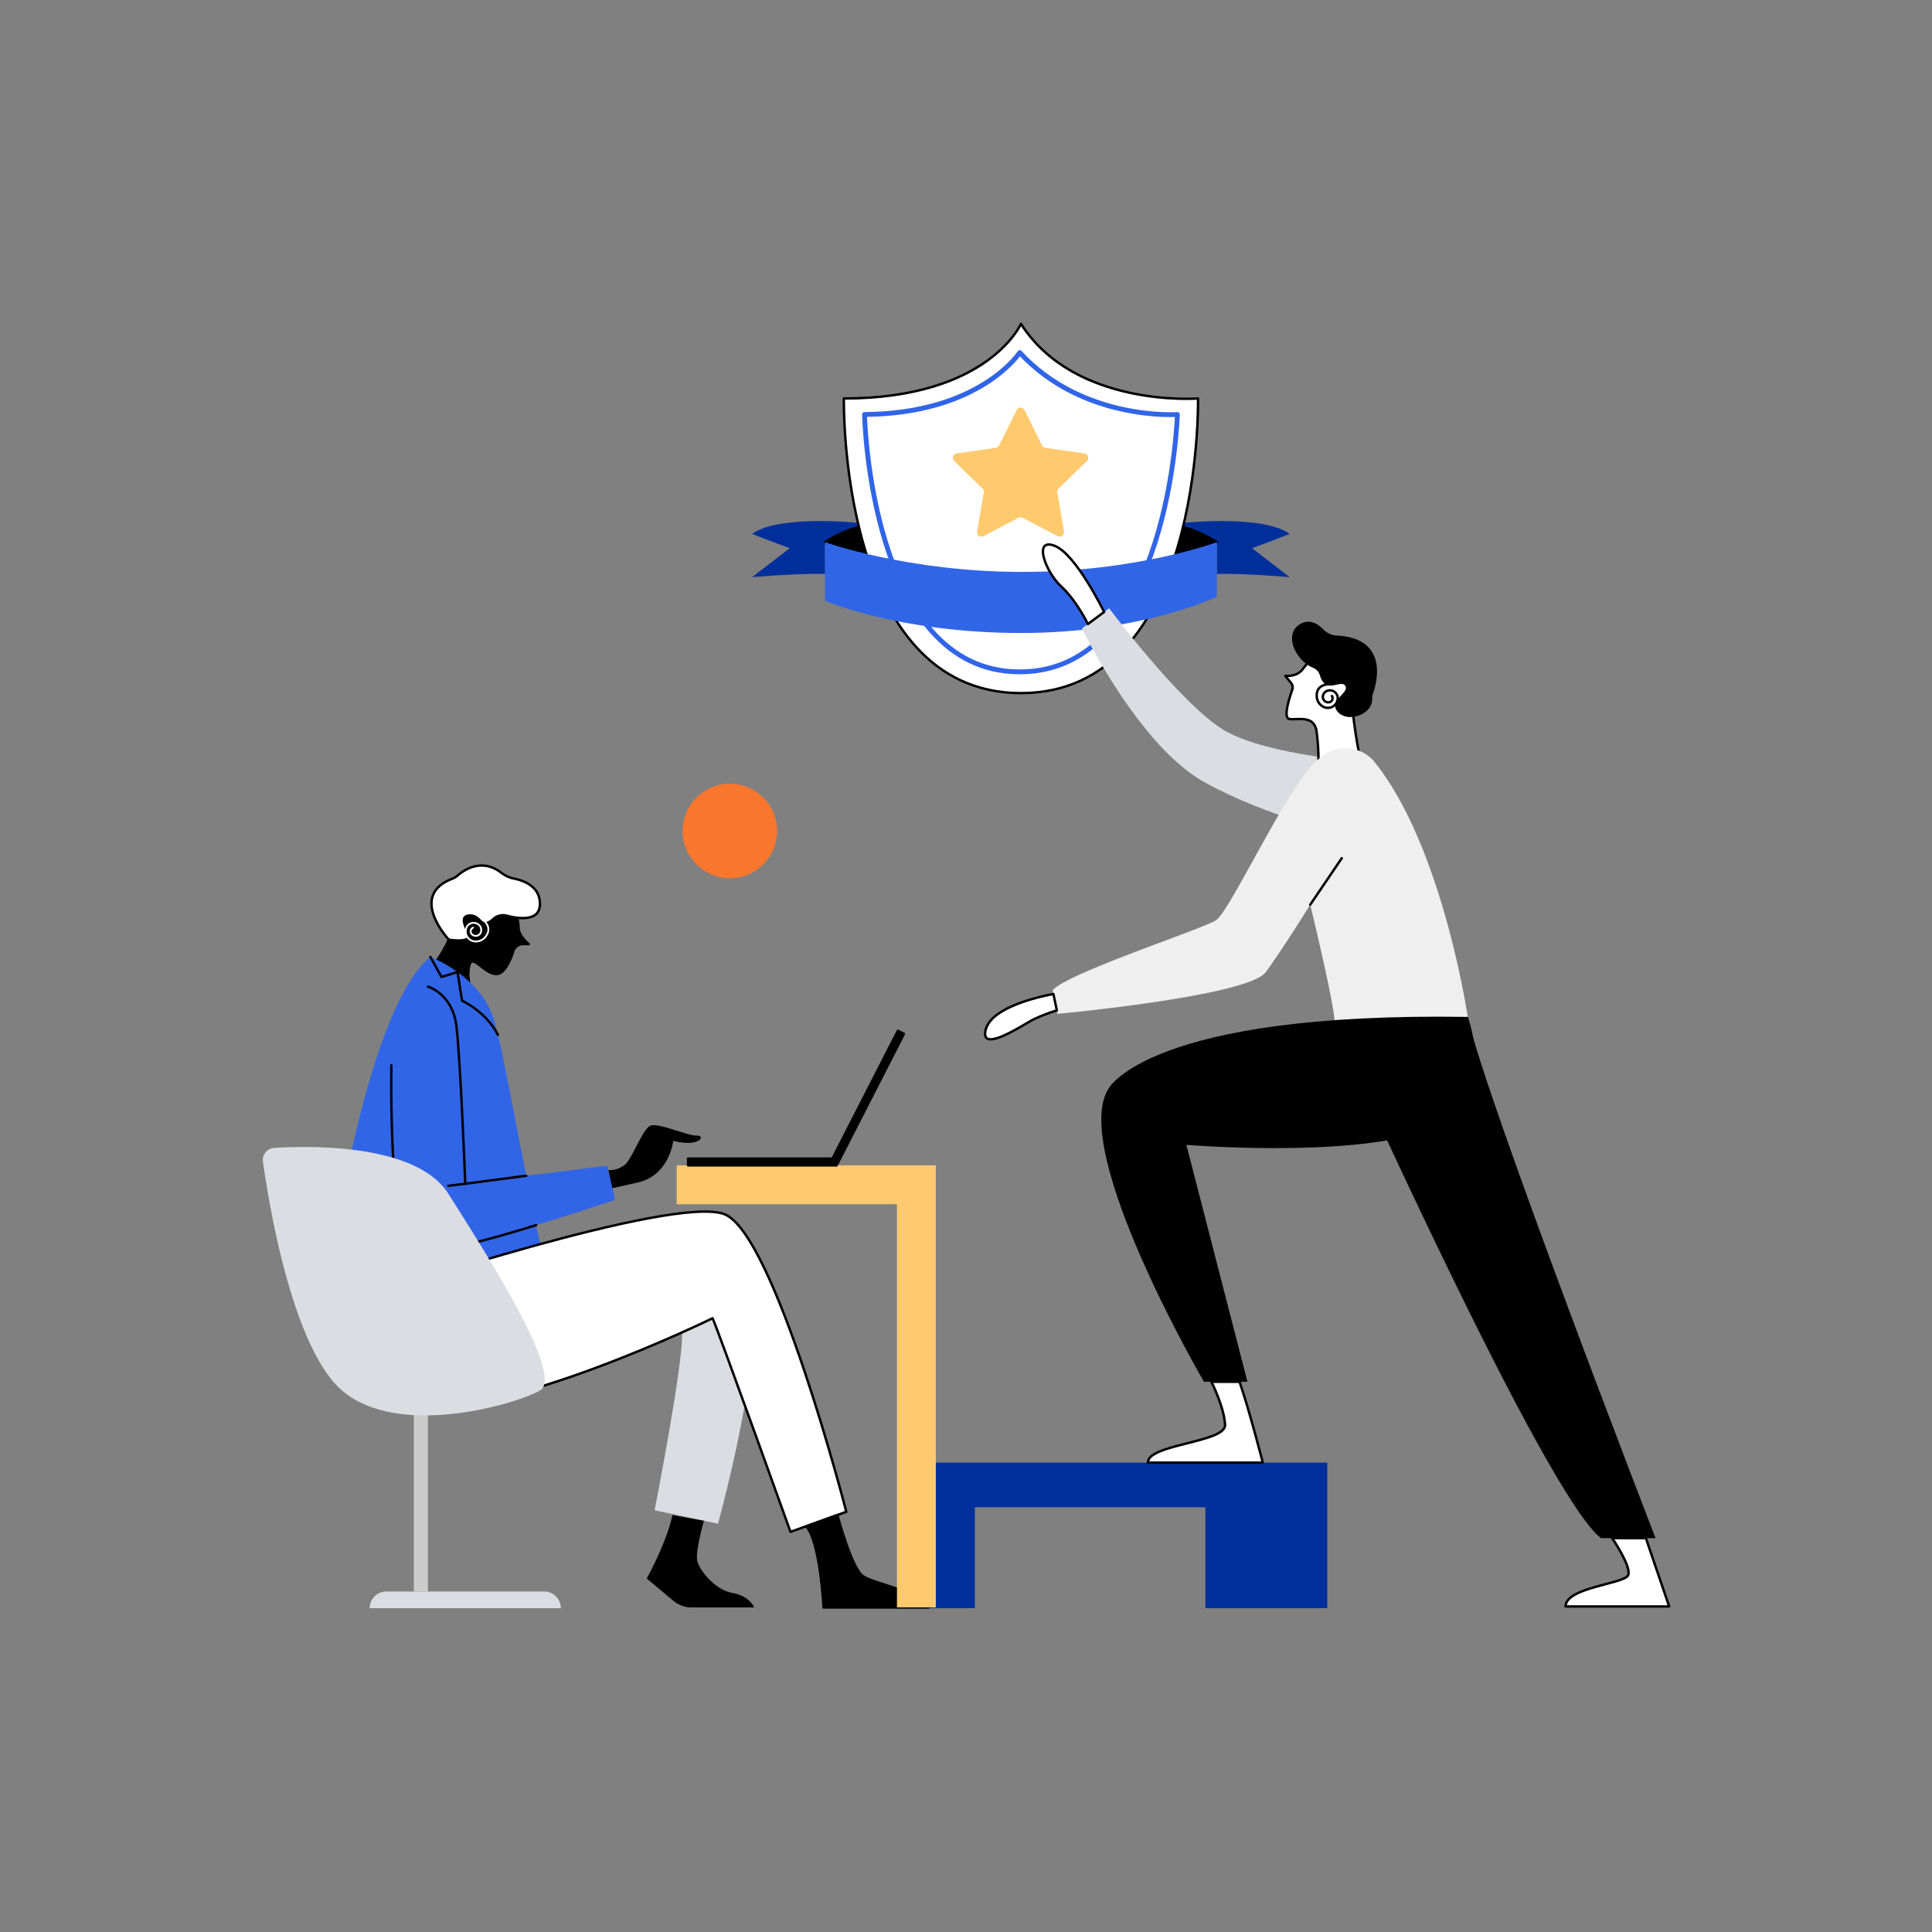 <svg id="图层_1" data-name="图层 1" xmlns="http://www.w3.org/2000/svg" viewBox="0 0 800 800"><rect x="0" y="0" width="800" height="800" fill="#808080" stroke="none"/><defs><style>.cls-1{fill:#002f9c;}.cls-2,.cls-3,.cls-8{stroke:#000;}.cls-10,.cls-2,.cls-3,.cls-4,.cls-8{stroke-linecap:round;stroke-linejoin:round;}.cls-3{fill:#fff;}.cls-10,.cls-4,.cls-8{fill:none;}.cls-4{stroke:#3165e8;stroke-width:2px;}.cls-5{fill:#3165e8;}.cls-6{fill:#ffca6e;}.cls-7{fill:#dbdde2;}.cls-9{fill:#efefef;}.cls-10{stroke:#fff;stroke-width:0.75px;}.cls-11{fill:#ccc;}.cls-12{fill:#f9762d;}</style></defs><path class="cls-1" d="M341.64,224.51s11.67-6.51,19-6.84-36.91-5.8-49.21,3.42c0,0,10,3.9,15.63,5.89l-15.63,12s18.89-1.66,30.23-1.33Z"/><path class="cls-2" d="M341.64,224.51s10-6.84,19-6.84v12.09Z"/><path class="cls-1" d="M503.83,224.51s-11.67-6.51-19-6.84,36.92-5.8,49.22,3.42c0,0-10,3.9-15.63,5.89l15.63,12s-18.89-1.66-30.23-1.33Z"/><path class="cls-2" d="M503.83,224.51s-10-6.84-19-6.84v12.09Z"/><path class="cls-3" d="M422.76,134.1S409.28,165,349.43,165c0,0-2.31,122,73.33,122s73.32-122,73.32-122S445.05,169,422.76,134.1Z"/><path class="cls-4" d="M422.26,146s-16.4,25.27-64.28,25.63c0,0,2.1,106.57,64.28,106.57s65.27-106.57,65.27-106.57S448.43,174.41,422.26,146Z"/><path class="cls-5" d="M341.64,248.79s31,13.32,81.12,13.32,81.11-15,81.11-15V224.51s-33.19,12.31-80.56,12.31-81.67-12.31-81.67-12.31Z"/><path class="cls-6" d="M424.22,169.74l7.25,14.69a1.84,1.84,0,0,0,1.37,1l16.21,2.35a1.82,1.82,0,0,1,1,3.11l-11.73,11.43a1.83,1.83,0,0,0-.52,1.62l2.77,16.14a1.83,1.83,0,0,1-2.65,1.92l-14.49-7.62a1.83,1.83,0,0,0-1.7,0L407.25,222a1.82,1.82,0,0,1-2.65-1.92l2.77-16.14a1.84,1.84,0,0,0-.53-1.62l-11.72-11.43a1.82,1.82,0,0,1,1-3.11l16.2-2.35a1.84,1.84,0,0,0,1.38-1L421,169.74A1.83,1.83,0,0,1,424.22,169.74Z"/><polygon class="cls-1" points="379.36 605.64 379.36 624.11 499.13 624.11 499.13 665.9 549.6 665.9 549.6 605.64 379.36 605.64"/><path class="cls-7" d="M566.83,315.69s-41.68-2.7-59.63-13.14-47.93-50.7-47.93-50.7L448,260.24s23.46,48.6,50.73,63.65,59.57,21.87,59.57,21.87Z"/><path class="cls-3" d="M545.18,270.66a54.62,54.62,0,0,0-5.76,6.43c-2.44,3.33-7.21,2.77-7.21,2.77l2.4,2.95a2.86,2.86,0,0,1,.49,2.77c-1.22,3.45-3.85,11.69-1.22,12.13,3.32.55,10.42-1.88,11.3,5.32a92.15,92.15,0,0,1,.78,12.08l16.74-3.54s-3.77-19.4-2.33-23.5,4.32-13.08-3.44-17.41S545.18,270.66,545.18,270.66Z"/><path class="cls-2" d="M553.55,263.68a8.83,8.83,0,0,1-5.93-2.68c-2.18-2.26-5.82-4.68-9.75-1.64-5.58,4.3-.36,14.14,6,16.69a5.29,5.29,0,0,1,3.14,3.42c.45,1.53,1.26,3.21,2.67,3.72,2.77,1,6.71-2.24,8,1s-7.43,6.32-3.1,10.53c4,3.95,13.17.49,13.1-5.16a6.65,6.65,0,0,1,.32-2.35C569.71,282.4,574.45,264.68,553.55,263.68Z"/><path class="cls-8" d="M550,283.33s-5,.12-4.76,4.85a5,5,0,0,0,2.1,4.09,4.11,4.11,0,0,0,6.4-2l0-.09a3.21,3.21,0,0,0-2.7-4.29,2.86,2.86,0,0,0-3.25,2.24,2.25,2.25,0,0,0,2.29,2.69,1.69,1.69,0,0,0,1.44-2.61"/><path class="cls-9" d="M569.32,315.72a15.63,15.63,0,0,0-20.42-3.62,31,31,0,0,0-7.93,7.56c-13.08,17.07-32.14,57.86-37.47,61.41s-61.85,21.95-67.61,29l2,9.75s78.93-7.31,86.24-17.29,18.4-27.93,18.4-27.93S553,417.57,552.6,423.56l55.16-2.48S597.41,350.79,569.32,315.72Z"/><line class="cls-3" x1="542.52" y1="374.64" x2="555.6" y2="355.35"/><path class="cls-3" d="M436.2,411.62s-25.2,4.14-28,14.62S424,424.08,428,422.08a74,74,0,0,1,9.62-3.69Z"/><path d="M554,427.73S639.63,618.94,662.9,636.9h22.62s-71-183.56-77.76-215.82Z"/><path d="M607.76,421.08s14.19,37-18.73,47.67-97.77,5.32-97.77,5.32l25.28,98.1h-18S442.71,476.4,459,450.79C459,450.79,475.52,419,607.76,421.08Z"/><path class="cls-3" d="M501.62,572.17s5.32,10.53,5.65,17.84-32.25,8-31.92,15.63H522.9s-5.93-23-9.64-33.47Z"/><path class="cls-3" d="M667.56,636.9s8,11.64,6.65,15.3-25.94,5-25.94,13h42.9l-9.64-28.27Z"/><path class="cls-3" d="M457.19,253.4s-11.7-24.18-20.63-27.45-3.54,11,2.87,16.9,11.05,15.56,11.05,15.56Z"/><rect class="cls-1" x="379.36" y="614.91" width="24.32" height="50.99"/><path class="cls-2" d="M212.49,373.4s2.22,7.1,2.22,10.64,4.21,6.87,4.21,6.87h-2.27a4.34,4.34,0,0,0-4.12,3c-1.2,3.72-3.65,9.56-7.13,9.41-5.1-.22-9.76-8.65-11.09-3.55a16.66,16.66,0,0,0,.89,10l-16.4-8.87s7.75-10.64,8.64-16.63,0-17.07,13.08-17.51S212.49,373.4,212.49,373.4Z"/><path class="cls-3" d="M207.61,361.42a13,13,0,0,0,5.38,2.42c4,.82,10.59,3.26,10.59,10.45,0,7.44-8.81,6.18-13.86,4.86a6,6,0,0,0-5.58,1.48,6.6,6.6,0,0,1-2.73,1.64c-2.66.66-3.11-3.77-7.54-3.1s.89,7.07,0,9.07-8,.88-8,.88-17-18.13,1.27-25.19a8.39,8.39,0,0,0,2.51-1.52C192.29,360.13,199.59,355.21,207.61,361.42Z"/><path class="cls-10" d="M199.91,380.86s4.09,2.77,1.39,6.65a5,5,0,0,1-4,2.32,4.12,4.12,0,0,1-4.34-5.1.29.29,0,0,1,0-.09,3.2,3.2,0,0,1,4.59-2.16,2.85,2.85,0,0,1,1.53,3.63,2.25,2.25,0,0,1-3.38,1,1.7,1.7,0,0,1,.19-3"/><path class="cls-5" d="M254.67,496.83l-3.16-14.13-33.63,4.16C213,462.13,207.88,434,204.79,423c-5.32-18.95-26.6-26.77-26.6-26.77-28.44,23.77-43.07,139-43.07,139l38.24,6.32,53-17.63c-.88-1.15-2.46-7.54-4.4-16.64C239.51,502,254.67,496.83,254.67,496.83Z"/><path class="cls-7" d="M185.67,522.93s103.42-13.63,120.71,0-9.08,108-9.08,108l-26.25-5.58s11.92-60.51,11.39-73.5L180.35,564.5Z"/><path class="cls-3" d="M156.9,535.4s122.38-40.9,143.16-32.59S350.44,626,350.44,626l-23.11,8.31s-30.09-83.8-32.26-88.45c0,0-87.12,42.56-124.7,36.25C136.27,576.39,156.9,535.4,156.9,535.4Z"/><path class="cls-8" d="M177.19,408.54s10.14,2.83,11.8,16.3,3.67,65.33,3.67,65.33l25.22-3.31"/><path class="cls-8" d="M162.06,441.13s-1.33,73,9.31,76.82c8.21,2.95,50.63-10.66,50.63-10.66"/><path class="cls-8" d="M178.19,396.24l4.65,8.31,6.61-2.07,1.87,11.88s9.92,4.46,14.85,14.12"/><path d="M251.92,484.51a10.23,10.23,0,0,0,6.74-2.15c3.16-2.49,7.48-15.13,10.81-16.29s15.46,4.32,19.12,4.16,1.33,5-9.81,2.16c0,0-1.5,14.3-14.8,17.29L253.58,492Z"/><line class="cls-8" x1="192.66" y1="490.17" x2="185.67" y2="491.01"/><path class="cls-2" d="M346.74,627.35s5.86,21.95,10.52,25.27,27.27,7.32,27.27,13H341s-1.25-26.64-7.1-33.6Z"/><path d="M291.48,629.71s-3.72,12.94-2.72,16.76,7.2,11.81,14.52,13.14,9,6,9,6H286.43a11.87,11.87,0,0,1-7.64-2.78l-11-9.19s8.31-15,10.64-26.27Z"/><rect class="cls-11" x="171.37" y="582.13" width="5.82" height="76.84"/><path class="cls-7" d="M160,659H225.3a6.93,6.93,0,0,1,6.93,6.93v0a0,0,0,0,1,0,0H153.08a0,0,0,0,1,0,0v0A6.93,6.93,0,0,1,160,659Z"/><path class="cls-7" d="M108.88,481.06a5,5,0,0,1,4.67-5.73c15.32-.95,59-1.72,72.12,19,16,25.27,48.22,75.59,37.91,81.47s-64.85,22-86.13-4.33C119.73,549.61,111.23,497.78,108.88,481.06Z"/><polygon class="cls-6" points="280.2 482.54 280.2 498.64 371.41 498.64 371.41 665.59 387.5 665.59 387.5 498.64 387.5 491.95 387.5 482.54 280.2 482.54"/><rect class="cls-2" x="284.92" y="479.75" width="61.19" height="2.8"/><rect class="cls-2" x="328.51" y="453.28" width="61.19" height="2.8" transform="translate(927.47 342.24) rotate(117.11)"/><circle class="cls-12" cx="302.22" cy="344.08" r="19.57"/></svg>
